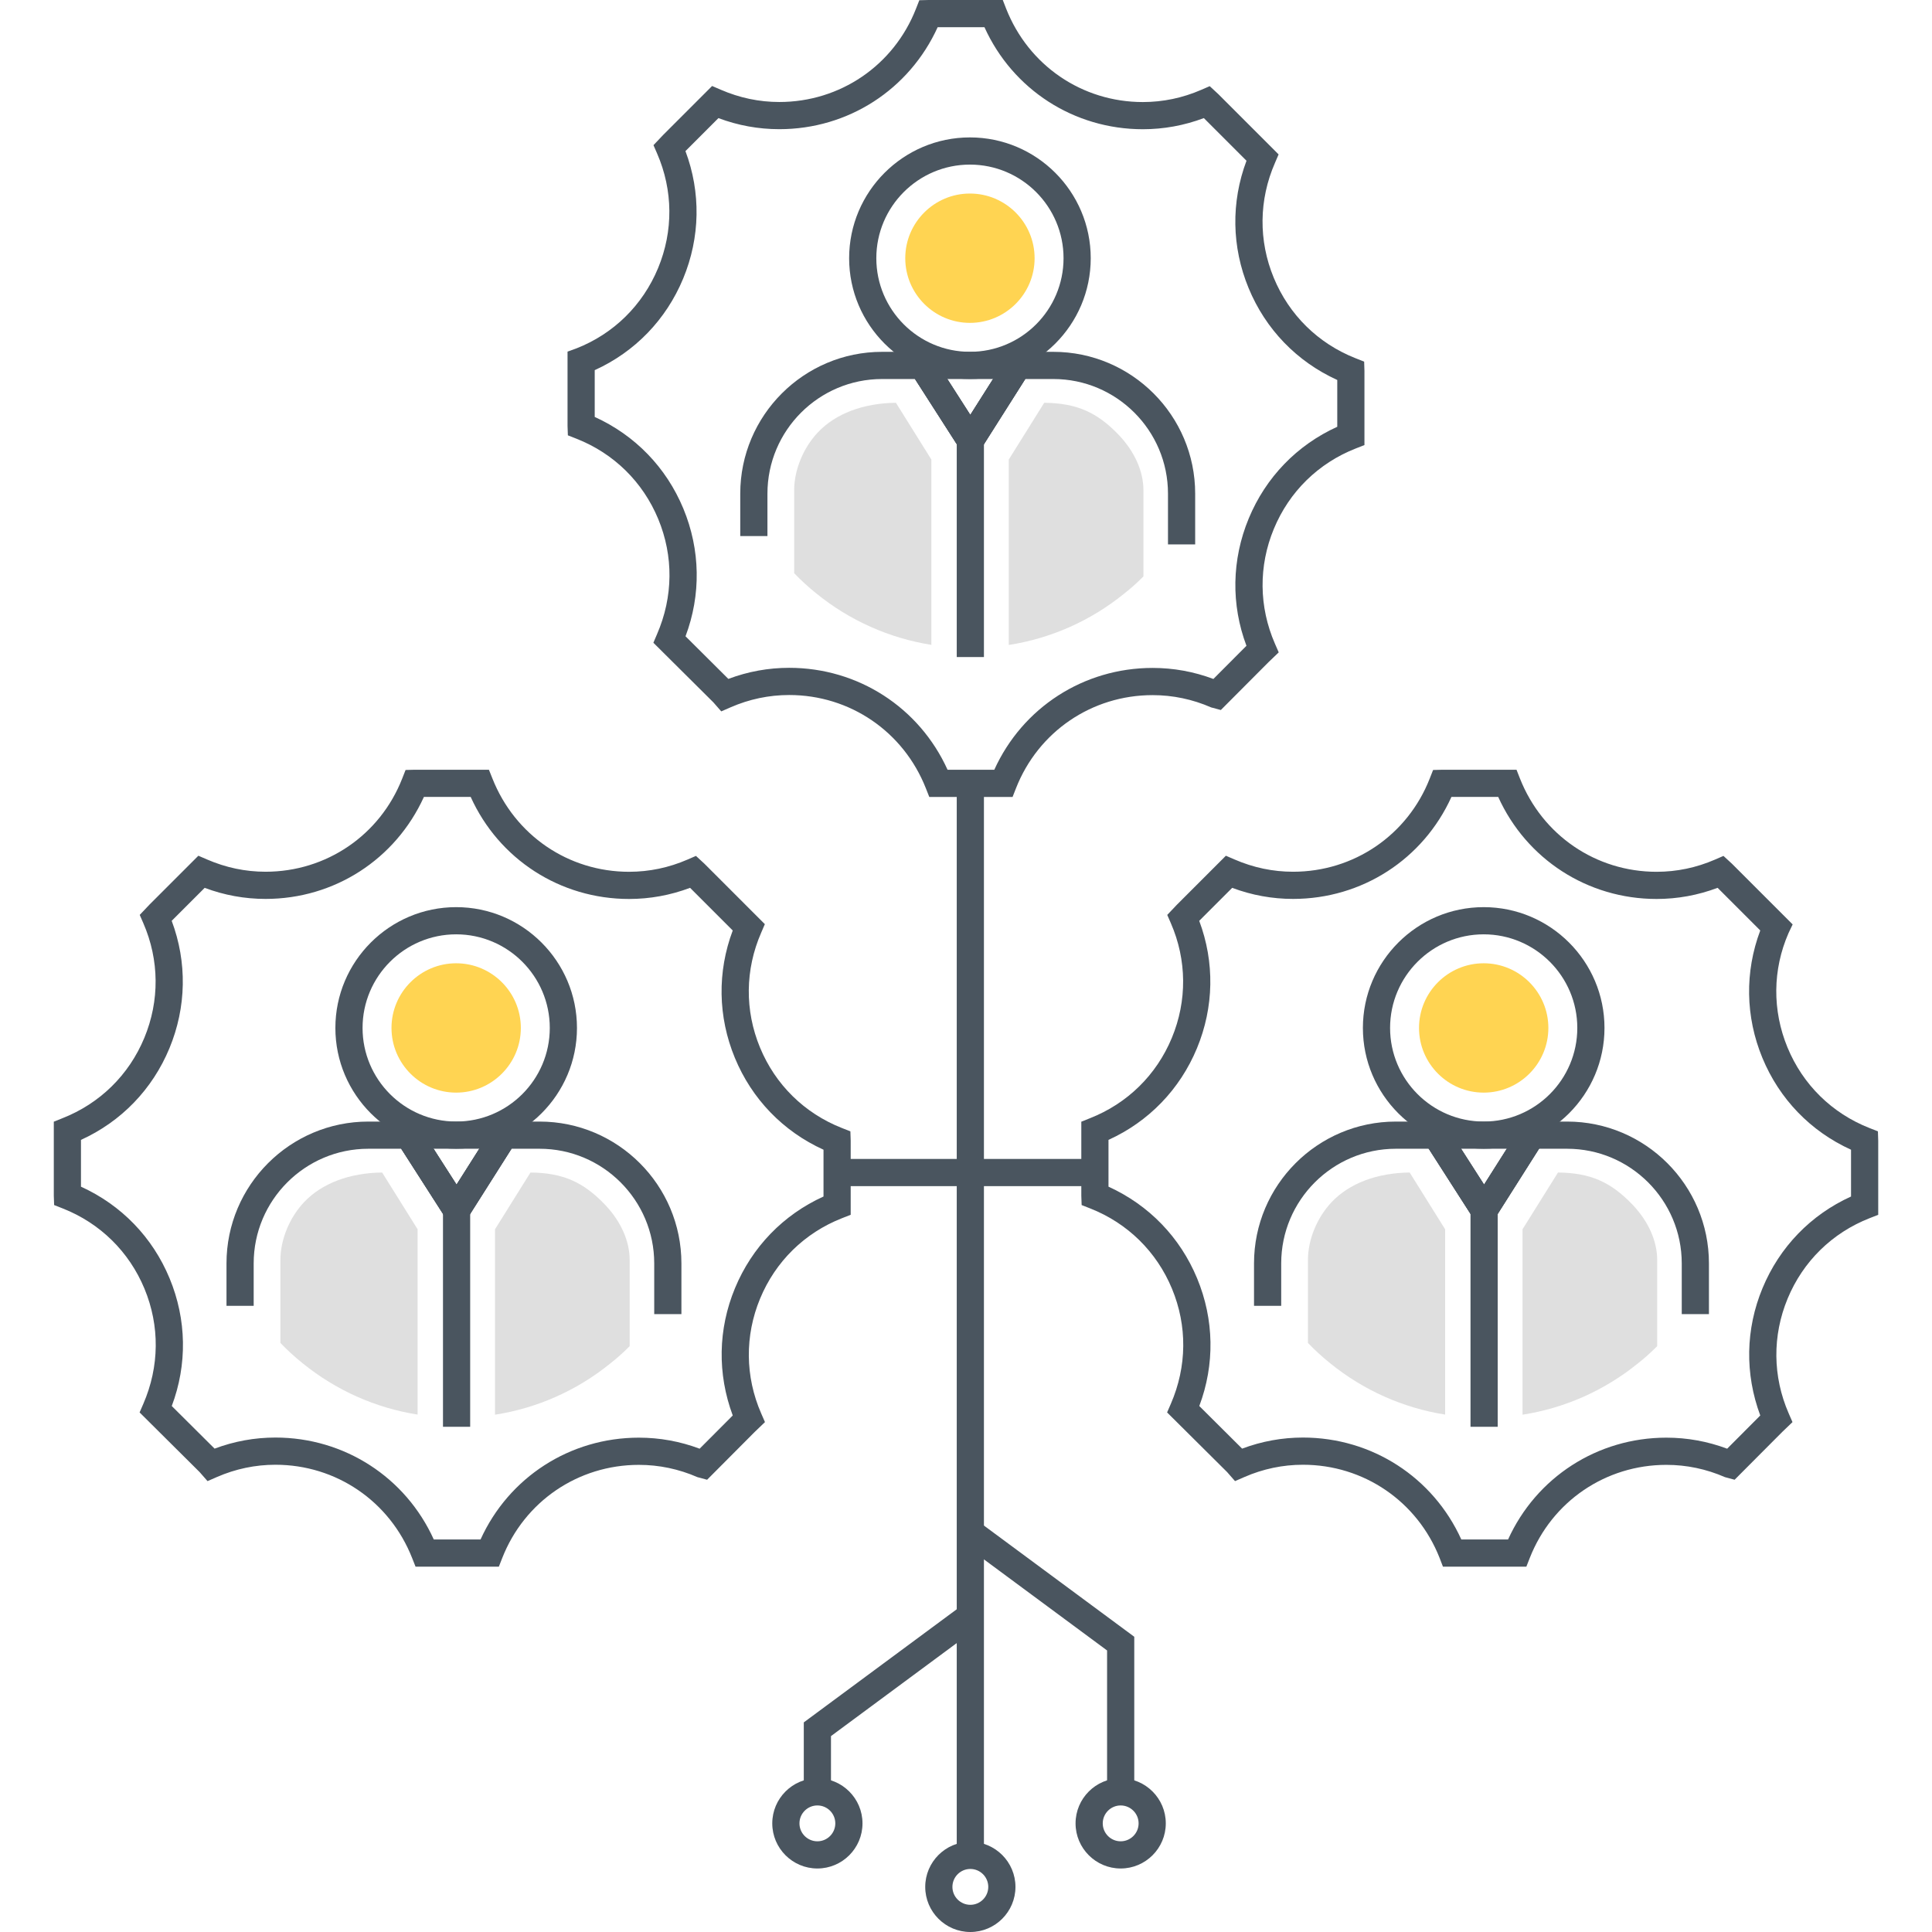<?xml version="1.0" encoding="utf-8"?>
<!-- Generator: Adobe Illustrator 18.0.0, SVG Export Plug-In . SVG Version: 6.00 Build 0)  -->
<!DOCTYPE svg PUBLIC "-//W3C//DTD SVG 1.1//EN" "http://www.w3.org/Graphics/SVG/1.1/DTD/svg11.dtd">
<svg version="1.1" id="Layer_1" xmlns="http://www.w3.org/2000/svg" xmlns:xlink="http://www.w3.org/1999/xlink" x="0px" y="0px"
	 viewBox="0 0 512 512" style="enable-background:new 0 0 512 512;" xml:space="preserve">
<style type="text/css">
	.st0{fill:#FFD452;}
	.st1{fill:#F58E6F;}
	.st2{fill:#4A555F;}
	.st3{fill:none;}
	.st4{fill:#DFDFDF;}
	.st5{fill:#71CCE0;}
	.st6{fill:#FFFFFF;}
</style>
<g>
	<g>
		<g>
			<g>
				<path class="st2" d="M361.514,95.833l-2.282-0.899c-9.91-3.905-17.608-11.478-21.675-21.322
					c-4.068-9.844-3.959-20.642,0.325-30.45l0.961-2.242l-16.003-16.003l-2.251-2.083l-2.253,0.978
					c-4.936,2.145-10.14,3.232-15.469,3.233c-0.001,0-0.001,0-0.003,0c-16.077,0-30.278-9.665-36.225-24.746L265.746,0h-19.637
					l-2.479,0.062l-0.898,2.286c-5.884,14.994-20.097,24.682-36.205,24.682c-5.323,0-10.522-1.085-15.564-3.273l-2.246-0.97
					l-12.978,12.979l-2.561,2.702l0.957,2.2c4.246,9.764,4.338,20.557,0.258,30.394c-4.078,9.834-11.781,17.394-21.612,21.256
					l-2.377,0.86v19.699l0.089,2.489l2.282,0.898c9.896,3.898,17.59,11.454,21.663,21.279s3.985,20.608-0.324,30.537l-0.96,2.253
					l15.896,15.799l2.092,2.39l2.477-1.08c4.952-2.161,10.176-3.257,15.524-3.257c16.086,0,30.29,9.669,36.226,24.732l0.901,2.278
					h22.076l0.897-2.288c5.882-15,20.094-24.693,36.21-24.693c5.35,0,10.574,1.095,15.526,3.257l2.557,0.687l12.614-12.66
					l2.726-2.614l-1.006-2.307c-4.265-9.771-4.366-20.577-0.285-30.427c4.081-9.849,11.794-17.416,21.72-21.308l2.288-0.897V98.316
					L361.514,95.833z M354.389,113.1c-10.661,4.838-18.939,13.385-23.459,24.292c-4.529,10.929-4.713,22.852-0.606,33.747
					l-8.763,8.793c-5.177-1.943-10.584-2.925-16.107-2.925c-18.267,0-34.474,10.509-41.951,26.981h-12.394
					c-7.473-16.485-23.696-27.01-41.965-27.01c-5.509,0-10.902,0.978-16.124,2.936l-11.349-11.293
					c4.141-10.984,3.953-22.911-0.577-33.839c-4.513-10.884-12.776-19.421-23.486-24.29V98.092
					c10.651-4.837,18.922-13.376,23.44-24.271c4.525-10.911,4.719-22.821,0.604-33.779l8.741-8.742
					c5.185,1.949,10.602,2.935,16.133,2.935c18.251,0,34.446-10.492,41.967-27.031h12.396c7.465,16.505,23.697,27.044,41.975,27.044
					c0.001,0,0.005,0,0.005,0c5.516-0.001,10.916-0.981,16.165-2.951L330.335,42.6c-4.125,10.957-3.943,22.854,0.563,33.763
					c4.508,10.91,12.776,19.465,23.491,24.338V113.1z"/>
			</g>
		</g>
	</g>
	<g>
		<g>
			<path class="st4" d="M237.425,106.739c-8.661,0.101-15.989,2.876-20.677,7.845c-3.875,4.093-6.283,9.966-6.283,15.329V151.9
				c1.758,1.85,3.747,3.669,5.93,5.421c8.831,7.152,19.303,11.814,30.43,13.572v-49.108L237.425,106.739z"/>
		</g>
	</g>
	<g>
		<g>
			<path class="st4" d="M296.596,115.38c-5.86-6.168-11.287-8.543-19.863-8.64l-9.4,15.046v49.136
				c11.151-1.738,21.626-6.371,30.464-13.509c1.759-1.372,3.513-2.935,5.224-4.656v-22.844
				C303.021,124.945,300.737,119.781,296.596,115.38z"/>
		</g>
	</g>
	<g>
		<g>
			<g>
				<path class="st2" d="M257.042,36.415c-17.652,0-32.012,14.36-32.012,32.012c0,17.65,14.36,32.011,32.012,32.013
					c17.652,0,32.013-14.361,32.013-32.013C289.055,50.775,274.694,36.415,257.042,36.415z M257.042,93.235
					c-13.679-0.001-24.807-11.129-24.807-24.808c0-13.679,11.128-24.807,24.807-24.807c13.679,0,24.808,11.128,24.808,24.807
					C281.85,82.106,270.721,93.235,257.042,93.235z"/>
			</g>
		</g>
	</g>
	<g>
		<g>
			<path class="st2" d="M279.149,93.24h-45.39c-20.724,0-37.584,16.86-37.584,37.584v11.24h7.205v-11.24
				c0-16.751,13.628-30.379,30.379-30.379h45.39c16.751,0,30.38,13.628,30.38,30.379v13.449h7.205v-13.449
				C316.734,110.1,299.874,93.24,279.149,93.24z"/>
		</g>
	</g>
	<g>
		<g>
			<rect x="253.548" y="116.655" class="st2" width="7.205" height="57.47"/>
		</g>
	</g>
	<g>
		<g>
			<polygon class="st2" points="266.679,94.908 257.142,109.956 247.485,94.893 241.42,98.782 257.177,123.359 272.764,98.767 			
				"/>
		</g>
	</g>
	<g>
		<g>
			<polygon class="st2" points="266.679,94.908 257.142,109.956 247.485,94.893 241.42,98.782 257.177,123.359 272.764,98.767 			
				"/>
		</g>
	</g>
	<g>
		<g>
			<path class="st0" d="M257.042,51.29c-9.45,0-17.138,7.688-17.138,17.138s7.688,17.138,17.138,17.138
				c9.45,0,17.139-7.688,17.139-17.138S266.492,51.29,257.042,51.29z"/>
		</g>
	</g>
	<g>
		<g>
			<polygon class="st2" points="266.679,94.908 257.142,109.956 247.485,94.893 241.42,98.782 257.177,123.359 272.764,98.767 			
				"/>
		</g>
	</g>
	<g>
		<g>
			<g>
				<path class="st2" d="M225.363,299.821l-2.282-0.899c-9.91-3.905-17.608-11.477-21.676-21.322
					c-4.067-9.844-3.959-20.642,0.325-30.45l0.962-2.242L186.684,228.9l-2.25-2.077l-2.249,0.977
					c-4.936,2.145-10.14,3.232-15.468,3.233c-0.002,0-0.002,0-0.004,0c-16.077,0-30.279-9.666-36.24-24.779l-0.905-2.266h-19.61
					l-2.479,0.062l-0.898,2.287c-5.884,14.993-20.095,24.682-36.205,24.682c-5.321,0-10.521-1.085-15.563-3.273l-2.245-0.97
					l-12.979,12.979l-2.561,2.703l0.957,2.199c4.246,9.763,4.339,20.556,0.259,30.392c-4.078,9.835-11.782,17.395-21.725,21.301
					l-2.263,0.906v19.609l0.088,2.487l2.282,0.898c9.896,3.898,17.59,11.456,21.663,21.28s3.986,20.608-0.314,30.516l-0.981,2.262
					l15.908,15.811l2.092,2.39l2.477-1.08c4.952-2.162,10.176-3.257,15.525-3.257c16.087,0,30.291,9.669,36.226,24.732l0.901,2.279
					h22.076l0.897-2.288c5.882-15,20.094-24.693,36.21-24.693c5.349,0,10.573,1.095,15.526,3.257l2.557,0.688L200,379.484
					l2.724-2.615l-1.005-2.304c-4.265-9.772-4.366-20.579-0.285-30.428c4.082-9.849,11.796-17.416,21.721-21.308l2.288-0.897
					v-19.627L225.363,299.821z M218.238,317.088c-10.663,4.838-18.94,13.385-23.46,24.291c-4.495,10.848-4.709,22.675-0.593,33.736
					l-8.776,8.806c-5.177-1.943-10.584-2.926-16.107-2.926c-18.268,0-34.475,10.509-41.951,26.981h-12.394
					c-7.472-16.485-23.694-27.01-41.965-27.01c-5.509,0-10.902,0.978-16.124,2.936L45.519,372.61
					c4.14-10.984,3.954-22.912-0.577-33.839c-4.511-10.88-12.765-19.412-23.484-24.289V302.08
					c10.65-4.838,18.922-13.377,23.44-24.272c4.525-10.913,4.719-22.821,0.603-33.778l8.742-8.742
					c5.186,1.949,10.602,2.935,16.133,2.935c18.25,0,34.444-10.492,41.965-27.031h12.397c7.465,16.506,23.696,27.045,41.975,27.045
					h0.004c5.517-0.001,10.917-0.981,16.165-2.953l11.302,11.303c-4.125,10.957-3.944,22.854,0.564,33.764
					c4.508,10.91,12.776,19.465,23.491,24.337V317.088z"/>
			</g>
		</g>
	</g>
	<g>
		<g>
			<path class="st4" d="M101.273,310.727c-8.661,0.101-15.99,2.876-20.678,7.845c-3.875,4.093-6.283,9.966-6.283,15.329v21.988
				c1.758,1.851,3.746,3.669,5.93,5.421c8.831,7.152,19.303,11.814,30.43,13.572v-49.108L101.273,310.727z"/>
		</g>
	</g>
	<g>
		<g>
			<path class="st4" d="M160.444,319.368c-5.86-6.168-11.287-8.543-19.864-8.64l-9.399,15.046v49.136
				c11.15-1.738,21.625-6.371,30.463-13.509c1.764-1.375,3.517-2.939,5.224-4.657v-22.844
				C166.868,328.932,164.584,323.768,160.444,319.368z"/>
		</g>
	</g>
	<g>
		<g>
			<g>
				<path class="st2" d="M120.891,240.403c-17.652,0-32.013,14.36-32.013,32.012c0,17.652,14.361,32.012,32.013,32.012
					c17.652,0,32.012-14.36,32.012-32.012C152.902,254.763,138.542,240.403,120.891,240.403z M120.891,297.222
					c-13.679,0-24.808-11.128-24.808-24.807c0-13.679,11.129-24.807,24.808-24.807c13.679,0,24.807,11.128,24.807,24.807
					C145.698,286.094,134.569,297.222,120.891,297.222z"/>
			</g>
		</g>
	</g>
	<g>
		<g>
			<path class="st2" d="M142.997,297.228H97.608c-20.725,0-37.585,16.86-37.585,37.584v11.24h7.205v-11.24
				c0-16.751,13.628-30.38,30.381-30.38h45.389c16.751,0,30.379,13.628,30.379,30.38v13.449h7.205v-13.449
				C180.581,314.088,163.721,297.228,142.997,297.228z"/>
		</g>
	</g>
	<g>
		<g>
			<rect x="117.396" y="320.643" class="st2" width="7.205" height="57.47"/>
		</g>
	</g>
	<g>
		<g>
			<polygon class="st2" points="130.526,298.897 120.99,313.944 111.333,298.88 105.269,302.769 121.025,327.347 136.612,302.752 
							"/>
		</g>
	</g>
	<g>
		<g>
			<polygon class="st2" points="130.526,298.897 120.99,313.944 111.333,298.88 105.269,302.769 121.025,327.347 136.612,302.752 
							"/>
		</g>
	</g>
	<g>
		<g>
			<path class="st0" d="M120.889,255.278c-9.45,0-17.138,7.688-17.138,17.138c0,9.45,7.688,17.138,17.138,17.138
				s17.139-7.688,17.139-17.138C138.029,262.965,130.34,255.278,120.889,255.278z"/>
		</g>
	</g>
	<g>
		<g>
			<polygon class="st2" points="130.526,298.897 120.99,313.944 111.333,298.88 105.269,302.769 121.025,327.347 136.612,302.752 
							"/>
		</g>
	</g>
	<g>
		<g>
			<g>
				<path class="st2" d="M497.667,299.821l-2.282-0.899c-9.91-3.905-17.608-11.477-21.676-21.322
					c-4.067-9.844-3.959-20.642,0.267-30.321l1.095-2.297l-16.086-16.085l-2.251-2.072l-2.245,0.976
					c-4.936,2.145-10.14,3.232-15.468,3.233c-0.002,0-0.002,0-0.004,0c-16.077,0-30.279-9.666-36.229-24.756l-0.897-2.289h-19.629
					l-2.48,0.062l-0.898,2.287c-5.884,14.993-20.095,24.682-36.205,24.682c-5.321,0-10.521-1.085-15.563-3.273l-2.246-0.97
					l-12.978,12.979l-2.561,2.702l0.957,2.2c4.246,9.764,4.338,20.558,0.258,30.392c-4.079,9.835-11.783,17.395-21.726,21.301
					l-2.263,0.906v19.609l0.088,2.487l2.282,0.898c9.897,3.898,17.591,11.456,21.664,21.281c4.074,9.824,3.985,20.607-0.315,30.514
					l-0.982,2.262l15.909,15.811l2.091,2.39l2.477-1.08c4.952-2.162,10.176-3.257,15.526-3.257c16.086,0,30.29,9.669,36.211,24.696
					l0.886,2.315H404.5l0.897-2.288c5.882-15,20.094-24.693,36.209-24.693c5.35,0,10.574,1.095,15.527,3.257l2.558,0.688
					l12.614-12.661l2.724-2.615l-1.005-2.304c-4.265-9.772-4.365-20.579-0.284-30.428c4.081-9.849,11.794-17.416,21.719-21.308
					l2.288-0.897v-19.627L497.667,299.821z M490.542,317.088c-10.662,4.838-18.939,13.385-23.459,24.291
					c-4.495,10.847-4.71,22.674-0.594,33.736l-8.775,8.806c-5.177-1.943-10.584-2.926-16.108-2.926
					c-18.267,0-34.473,10.509-41.95,26.981h-12.393c-7.473-16.485-23.696-27.01-41.965-27.01c-5.504,0-10.893,0.976-16.124,2.936
					l-11.35-11.294c4.141-10.983,3.954-22.91-0.576-33.836c-4.511-10.88-12.766-19.413-23.486-24.292V302.08
					c10.65-4.837,18.922-13.376,23.44-24.271c4.525-10.912,4.719-22.821,0.604-33.779l8.741-8.742
					c5.185,1.949,10.602,2.935,16.133,2.935c18.269,0,34.477-10.511,41.97-27.031h12.393c7.465,16.506,23.696,27.045,41.974,27.045
					h0.004c5.517-0.001,10.917-0.981,16.166-2.953l11.302,11.302c-4.125,10.957-3.945,22.855,0.562,33.765
					c4.508,10.91,12.776,19.465,23.492,24.337V317.088z"/>
			</g>
		</g>
	</g>
	<g>
		<g>
			<path class="st4" d="M373.577,310.727c-8.661,0.101-15.989,2.876-20.678,7.845c-3.875,4.091-6.282,9.965-6.282,15.329v21.989
				c1.757,1.849,3.746,3.668,5.93,5.42c8.831,7.152,19.302,11.814,30.429,13.572v-49.108L373.577,310.727z"/>
		</g>
	</g>
	<g>
		<g>
			<path class="st4" d="M432.749,319.368c-5.86-6.168-11.287-8.543-19.865-8.64l-9.398,15.046v49.136
				c11.15-1.738,21.626-6.371,30.464-13.508c1.762-1.377,3.517-2.94,5.223-4.658v-22.844
				C439.172,328.933,436.888,323.769,432.749,319.368z"/>
		</g>
	</g>
	<g>
		<g>
			<g>
				<path class="st2" d="M393.194,240.403c-17.652,0-32.012,14.36-32.012,32.012c0,17.652,14.36,32.012,32.012,32.012
					c17.652,0,32.012-14.36,32.012-32.012C425.206,254.763,410.846,240.403,393.194,240.403z M393.194,297.222
					c-13.679,0-24.807-11.128-24.807-24.807c0-13.679,11.128-24.807,24.807-24.807c13.679,0,24.807,11.128,24.807,24.807
					C418.001,286.094,406.873,297.222,393.194,297.222z"/>
			</g>
		</g>
	</g>
	<g>
		<g>
			<path class="st2" d="M415.301,297.228h-45.389c-20.724,0-37.584,16.86-37.584,37.584v11.24h7.205v-11.24
				c0-16.751,13.628-30.38,30.379-30.38h45.389c16.752,0,30.381,13.628,30.381,30.38v13.449h7.205v-13.449
				C452.886,314.088,436.026,297.228,415.301,297.228z"/>
		</g>
	</g>
	<g>
		<g>
			<rect x="389.701" y="320.643" class="st2" width="7.205" height="57.47"/>
		</g>
	</g>
	<g>
		<g>
			<polygon class="st2" points="402.831,298.896 393.294,313.944 383.637,298.88 377.572,302.769 393.329,327.347 408.917,302.753 
							"/>
		</g>
	</g>
	<g>
		<g>
			<polygon class="st2" points="402.831,298.896 393.294,313.944 383.637,298.88 377.572,302.769 393.329,327.347 408.917,302.753 
							"/>
		</g>
	</g>
	<g>
		<g>
			<path class="st0" d="M393.194,255.278c-9.45,0-17.138,7.688-17.138,17.138c0,9.45,7.688,17.138,17.138,17.138
				s17.138-7.688,17.138-17.138C410.332,262.965,402.645,255.278,393.194,255.278z"/>
		</g>
	</g>
	<g>
		<g>
			<polygon class="st2" points="402.831,298.896 393.294,313.944 383.637,298.88 377.572,302.769 393.329,327.347 408.917,302.753 
							"/>
		</g>
	</g>
	<g>
		<g>
			<rect x="253.548" y="207.59" class="st2" width="7.205" height="284.099"/>
		</g>
	</g>
	<g>
		<g>
			<polygon class="st2" points="254.312,425.905 213.013,456.45 213.013,474.86 220.218,474.86 220.218,460.083 258.597,431.698 			
				"/>
		</g>
	</g>
	<g>
		<g>
			<polygon class="st2" points="259.293,403.213 255.009,409.006 293.388,437.391 293.388,474.86 300.592,474.86 300.592,433.758 
							"/>
		</g>
	</g>
	<g>
		<g>
			<g>
				<path class="st2" d="M257.151,488.088c-6.593,0-11.956,5.364-11.956,11.956c0,6.592,5.364,11.956,11.956,11.956
					s11.956-5.364,11.956-11.956C269.107,493.451,263.743,488.088,257.151,488.088z M257.151,504.795
					c-2.62,0-4.751-2.132-4.751-4.751s2.132-4.751,4.751-4.751c2.62,0,4.751,2.132,4.751,4.751S259.771,504.795,257.151,504.795z"/>
			</g>
		</g>
	</g>
	<g>
		<g>
			<g>
				<path class="st2" d="M296.99,471.258c-6.593,0-11.956,5.362-11.956,11.955s5.364,11.956,11.956,11.956
					c6.593,0,11.956-5.364,11.956-11.956S303.583,471.258,296.99,471.258z M296.99,487.964c-2.62,0-4.751-2.132-4.751-4.751
					s2.132-4.75,4.751-4.75c2.62,0,4.752,2.131,4.752,4.75S299.61,487.964,296.99,487.964z"/>
			</g>
		</g>
	</g>
	<g>
		<g>
			<g>
				<path class="st2" d="M216.615,471.258c-6.593,0-11.956,5.362-11.956,11.955s5.364,11.956,11.956,11.956
					c6.593,0,11.955-5.364,11.955-11.956S223.208,471.258,216.615,471.258z M216.615,487.964c-2.62,0-4.752-2.132-4.752-4.751
					s2.132-4.75,4.752-4.75c2.62,0,4.75,2.131,4.75,4.75S219.235,487.964,216.615,487.964z"/>
			</g>
		</g>
	</g>
	<g>
		<g>
			<rect x="221.84" y="307.133" class="st2" width="68.319" height="7.205"/>
		</g>
	</g>
</g>
</svg>
